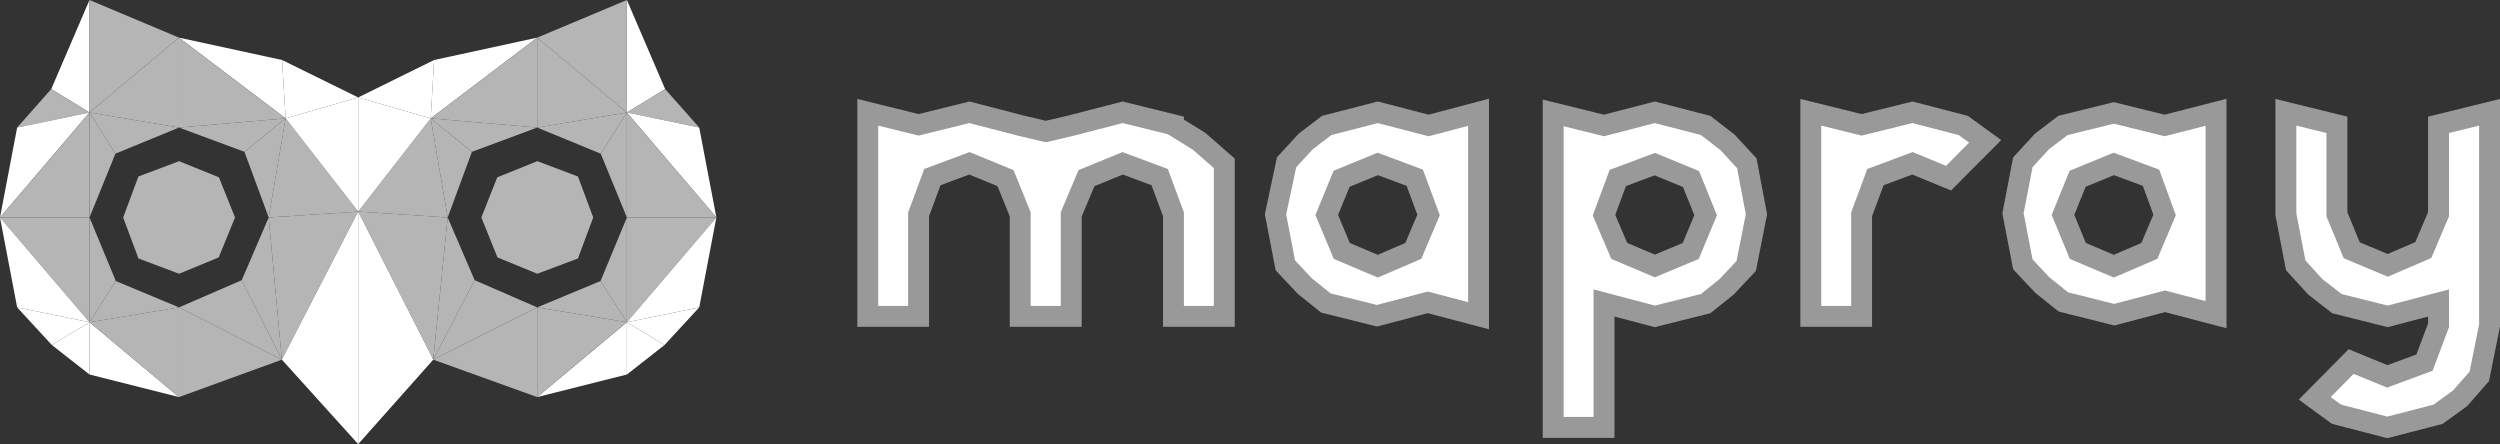 <?xml version="1.0" encoding="UTF-8" standalone="no"?>
<svg
   xmlns:dc="http://purl.org/dc/elements/1.1/"
   xmlns:cc="http://creativecommons.org/ns#"
   xmlns:rdf="http://www.w3.org/1999/02/22-rdf-syntax-ns#"
   xmlns:svg="http://www.w3.org/2000/svg"
   xmlns="http://www.w3.org/2000/svg"
   id="svg1481"
   version="1.1"
   viewBox="0 0 119.56 21.24">
  <rect x="0" y="0" width="119.56" height="21.24" fill="#333333" stroke="none"/>
  <defs
     id="defs1315">
    <style
       id="style1313">.cls-1{fill:#b5b5b6;}.cls-2,.cls-4{fill:#fff;}.cls-3{fill:#0086d1;}.cls-4{stroke:#999;}</style>
  </defs>
  <g
     data-name="レイヤー2"
     id="レイヤー2">
    <g
       id="layer1">
      <polygon
         id="polygon1319"
         points="11.24 10.4 10.47 8.48 10.47 8.48 8.57 7.71 8.57 7.71 8.56 7.71 8.56 7.71 8.56 7.71 6.62 8.44 6.62 8.44 5.89 10.4 5.89 10.4 5.89 10.4 5.89 10.4 5.89 10.4 6.62 12.36 6.62 12.36 8.56 13.09 8.56 13.09 8.56 13.09 8.57 13.09 8.57 13.09 10.46 12.31 10.46 12.31 11.24 10.4 11.24 10.4 11.24 10.4 11.24 10.4 11.24 10.4"
         class="cls-1" />
      <polygon
         id="polygon1321"
         points="4.28 5.38 4.28 5.38 4.28 0 2.45 4.26 4.28 5.38"
         class="cls-2" />
      <polygon
         id="polygon1323"
         points="2.45 4.26 0.82 6.1 4.28 5.38 2.45 4.26"
         class="cls-1" />
      <polygon
         id="polygon1325"
         points="4.28 5.38 4.28 5.38 4.28 5.38 4.28 5.38"
         class="cls-3" />
      <polygon
         id="polygon1327"
         points="4.28 5.38 4.28 5.38 0.82 6.1 0 10.4 4.28 5.38 4.28 5.38"
         class="cls-2" />
      <polygon
         id="polygon1329"
         points="0 10.4 4.28 10.4 4.28 5.38 0 10.4"
         class="cls-1" />
      <rect
         id="rect1331"
         transform="translate(-2.55 4.62) rotate(-45.1)"
         y="5.38"
         x="4.28"
         class="cls-3" />
      <polygon
         id="polygon1333"
         points="4.28 5.38 4.28 10.4 5.52 7.35 4.28 5.38 4.28 5.38"
         class="cls-1" />
      <polygon
         id="polygon1335"
         points="4.28 5.38 5.52 7.35 8.56 6.1 4.28 5.38 4.28 5.38"
         class="cls-1" />
      <polygon
         id="polygon1337"
         points="4.28 5.38 8.56 1.8 4.28 0 4.28 5.38 4.28 5.38"
         class="cls-1" />
      <polygon
         id="polygon1339"
         points="8.56 6.1 8.56 1.8 4.28 5.38 8.56 6.1"
         class="cls-1" />
      <polygon
         id="polygon1341"
         points="13.66 5.66 13.66 5.66 13.49 2.87 8.56 1.8 13.66 5.66"
         class="cls-2" />
      <polygon
         id="polygon1343"
         points="8.56 1.8 8.56 6.1 13.66 5.66 8.56 1.8"
         class="cls-1" />
      <polygon
         id="polygon1345"
         points="13.66 5.66 13.66 5.66 13.66 5.66 13.66 5.66"
         class="cls-3" />
      <polygon
         id="polygon1347"
         points="13.66 5.66 13.66 5.66 8.56 6.1 11.69 7.26 13.66 5.66 13.66 5.66"
         class="cls-1" />
      <polygon
         id="polygon1349"
         points="11.69 7.26 12.85 10.4 13.66 5.66 11.69 7.26"
         class="cls-1" />
      <rect
         id="rect1351"
         transform="translate(0.01 11.34) rotate(-45.1)"
         y="5.66"
         x="13.66"
         class="cls-3" />
      <polygon
         id="polygon1353"
         points="13.66 5.66 12.85 10.4 17.13 10.12 13.66 5.66 13.66 5.66"
         class="cls-1" />
      <polygon
         id="polygon1355"
         points="13.66 5.66 17.13 4.66 13.49 2.87 13.66 5.66 13.66 5.66"
         class="cls-2" />
      <polyline
         id="polyline1357"
         points="13.66 5.66 13.66 5.66 17.13 10.12 17.13 4.66 13.66 5.66"
         class="cls-2" />
      <polygon
         id="polygon1359"
         points="4.28 15.41 4.28 15.41 4.28 10.4 0 10.4 4.28 15.41"
         class="cls-1" />
      <polygon
         id="polygon1361"
         points="0 10.4 0.82 14.7 4.28 15.41 0 10.4"
         class="cls-2" />
      <polygon
         id="polygon1363"
         points="4.28 15.41 4.28 15.41 4.28 15.41 4.28 15.41"
         class="cls-3" />
      <polygon
         id="polygon1365"
         points="4.28 15.41 4.28 15.41 0.82 14.7 2.48 16.5 4.28 15.41 4.28 15.41"
         class="cls-2" />
      <polygon
         id="polygon1367"
         points="2.48 16.5 4.28 17.91 4.28 15.41 2.48 16.5"
         class="cls-2" />
      <rect
         id="rect1369"
         transform="translate(-9.66 7.57) rotate(-45.1)"
         y="15.41"
         x="4.28"
         class="cls-3" />
      <polygon
         id="polygon1371"
         points="4.28 15.41 4.28 17.91 8.56 18.99 4.28 15.41 4.28 15.41"
         class="cls-2" />
      <polygon
         id="polygon1373"
         points="4.28 15.41 8.56 18.99 8.56 14.7 4.28 15.41 4.28 15.41"
         class="cls-1" />
      <polygon
         id="polygon1375"
         points="4.28 15.41 5.54 13.44 4.28 10.4 4.28 15.41 4.28 15.41"
         class="cls-1" />
      <polygon
         id="polygon1377"
         points="8.56 14.7 5.54 13.44 4.28 15.41 8.56 14.7"
         class="cls-1" />
      <polygon
         id="polygon1379"
         points="13.48 17.2 13.48 17.2 12.85 10.4 11.56 13.4 13.48 17.2"
         class="cls-1" />
      <polygon
         id="polygon1381"
         points="11.56 13.4 8.56 14.7 13.48 17.2 11.56 13.4"
         class="cls-1" />
      <polygon
         id="polygon1383"
         points="13.48 17.2 13.48 17.2 13.48 17.2 13.48 17.2"
         class="cls-3" />
      <polygon
         id="polygon1385"
         points="13.48 17.2 13.48 17.2 8.56 14.7 8.56 18.99 13.48 17.2 13.48 17.2"
         class="cls-1" />
      <rect
         id="rect1387"
         transform="translate(-8.22 14.6) rotate(-45.1)"
         y="17.2"
         x="13.48"
         class="cls-3" />
      <polygon
         id="polygon1389"
         points="13.48 17.2 17.13 10.12 12.85 10.4 13.48 17.2 13.48 17.2"
         class="cls-1" />
      <polygon
         id="polygon1391"
         points="17.13 21.24 17.13 10.12 13.48 17.2 17.13 21.24"
         class="cls-2" />
      <polygon
         id="polygon1393"
         points="23.02 10.4 23.78 8.48 23.78 8.48 25.69 7.71 25.69 7.71 25.69 7.71 25.7 7.71 25.7 7.71 27.64 8.44 27.64 8.44 28.37 10.4 28.37 10.4 28.37 10.4 28.37 10.4 28.37 10.4 27.64 12.36 27.64 12.36 25.7 13.09 25.7 13.09 25.69 13.09 25.69 13.09 25.69 13.09 23.79 12.31 23.79 12.31 23.02 10.4 23.02 10.4 23.02 10.4 23.02 10.4 23.02 10.4"
         class="cls-1" />
      <polygon
         id="polygon1395"
         points="29.98 5.38 29.98 5.38 29.98 0 31.81 4.26 29.98 5.38"
         class="cls-2" />
      <polygon
         id="polygon1397"
         points="31.81 4.26 33.44 6.1 29.98 5.38 31.81 4.26"
         class="cls-1" />
      <polygon
         id="polygon1399"
         points="29.98 5.38 29.98 5.38 29.98 5.38 29.98 5.38"
         class="cls-3" />
      <polygon
         id="polygon1401"
         points="29.98 5.38 29.98 5.38 33.44 6.1 34.26 10.4 29.98 5.38 29.98 5.38"
         class="cls-2" />
      <polygon
         id="polygon1403"
         points="34.26 10.4 29.98 10.4 29.98 5.38 34.26 10.4"
         class="cls-1" />
      <rect
         id="rect1405"
         transform="translate(4.94 22.73) rotate(-44.9)"
         y="5.38"
         x="29.98"
         class="cls-3" />
      <polygon
         id="polygon1407"
         points="29.98 5.38 29.98 10.4 28.73 7.35 29.98 5.38 29.98 5.38"
         class="cls-1" />
      <polygon
         id="polygon1409"
         points="29.98 5.38 28.73 7.35 25.69 6.1 29.98 5.38 29.98 5.38"
         class="cls-1" />
      <polygon
         id="polygon1411"
         points="29.98 5.38 25.69 1.8 29.98 0 29.98 5.38 29.98 5.38"
         class="cls-1" />
      <polygon
         id="polygon1413"
         points="25.69 6.1 25.69 1.8 29.98 5.38 25.69 6.1"
         class="cls-1" />
      <polygon
         id="polygon1415"
         points="20.6 5.66 20.6 5.66 20.76 2.87 25.69 1.8 20.6 5.66"
         class="cls-2" />
      <polygon
         id="polygon1417"
         points="25.69 1.8 25.69 6.1 20.6 5.66 25.69 1.8"
         class="cls-1" />
      <polygon
         id="polygon1419"
         points="20.6 5.66 20.6 5.66 20.6 5.66 20.6 5.66"
         class="cls-3" />
      <polygon
         id="polygon1421"
         points="20.6 5.66 20.6 5.66 25.69 6.1 22.57 7.26 20.6 5.66 20.6 5.66"
         class="cls-1" />
      <polygon
         id="polygon1423"
         points="22.57 7.26 21.41 10.4 20.6 5.66 22.57 7.26"
         class="cls-1" />
      <rect
         id="rect1425"
         transform="translate(2.01 16.19) rotate(-44.9)"
         y="5.66"
         x="20.6"
         class="cls-3" />
      <polygon
         id="polygon1427"
         points="20.6 5.66 21.41 10.4 17.13 10.12 20.6 5.66 20.6 5.66"
         class="cls-1" />
      <polygon
         id="polygon1429"
         points="20.6 5.66 17.13 4.66 20.76 2.87 20.6 5.66 20.6 5.66"
         class="cls-2" />
      <polyline
         id="polyline1431"
         points="20.6 5.66 20.6 5.66 17.13 10.12 17.13 4.66 20.6 5.66"
         class="cls-2" />
      <polygon
         id="polygon1433"
         points="29.98 15.41 29.98 15.41 29.98 10.4 34.26 10.4 29.98 15.41"
         class="cls-1" />
      <polygon
         id="polygon1435"
         points="34.26 10.4 33.44 14.7 29.98 15.41 34.26 10.4"
         class="cls-2" />
      <polygon
         id="polygon1437"
         points="29.98 15.41 29.98 15.41 29.98 15.41 29.98 15.41"
         class="cls-3" />
      <polygon
         id="polygon1439"
         points="29.98 15.41 29.98 15.41 33.44 14.7 31.78 16.5 29.98 15.41 29.98 15.41"
         class="cls-2" />
      <polygon
         id="polygon1441"
         points="31.78 16.5 29.98 17.91 29.98 15.41 31.78 16.5"
         class="cls-2" />
      <rect
         id="rect1443"
         transform="translate(-2.14 25.66) rotate(-44.9)"
         y="15.41"
         x="29.98"
         class="cls-3" />
      <polygon
         id="polygon1445"
         points="29.98 15.41 29.98 17.91 25.69 18.99 29.98 15.41 29.98 15.41"
         class="cls-2" />
      <polygon
         id="polygon1447"
         points="29.98 15.41 25.69 18.99 25.69 14.7 29.98 15.41 29.98 15.41"
         class="cls-1" />
      <polygon
         id="polygon1449"
         points="29.98 15.41 28.72 13.44 29.98 10.4 29.98 15.41 29.98 15.41"
         class="cls-1" />
      <polygon
         id="polygon1451"
         points="25.69 14.7 28.72 13.44 29.98 15.41 25.69 14.7"
         class="cls-1" />
      <polygon
         id="polygon1453"
         points="20.72 17.2 20.72 17.2 21.41 10.4 22.7 13.4 20.72 17.2"
         class="cls-1" />
      <polygon
         id="polygon1455"
         points="22.7 13.4 25.69 14.7 20.72 17.2 22.7 13.4"
         class="cls-1" />
      <polygon
         id="polygon1457"
         points="20.72 17.2 20.72 17.2 20.72 17.2 20.72 17.2"
         class="cls-3" />
      <polygon
         id="polygon1459"
         points="20.72 17.2 20.72 17.2 25.69 14.7 25.69 18.99 20.72 17.2 20.72 17.2"
         class="cls-1" />
      <rect
         id="rect1461"
         transform="translate(-6.1 19.64) rotate(-44.9)"
         y="17.2"
         x="20.72"
         class="cls-3" />
      <polygon
         id="polygon1463"
         points="20.72 17.2 17.13 10.12 21.41 10.4 20.72 17.2 20.72 17.2"
         class="cls-1" />
      <polygon
         id="polygon1465"
         points="17.13 21.24 17.13 10.12 20.72 17.2 17.13 21.24"
         class="cls-2" />
      <path
         id="path1467"
         d="M65.89,5.37,63.45,6l-1,.76-.92,1L61,10.25l.47,2.44.94,1,1,.8,2.44.61,2.43-.64,2.43.64V5.37L68.32,6ZM67.59,12l-1.7.73L64.17,12l-.72-1.72.71-1.73,1.73-.71,1.77.66.66,1.78Z"
         class="cls-4" />
      <path
         id="path1469"
         d="M83.54,7.81l-.92-1L81.57,6l-2.43-.63h0L76.71,6l-2.43-.6V15.56h0v4.88h2.43V18h0V15.56h0V14.49l2.43.64h0l2.43-.61,1-.8.94-1L84,10.25ZM80.86,12l-1.72.72h0L77.44,12l-.73-1.71.66-1.78,1.77-.66h0l1.73.71.7,1.73Z"
         class="cls-4" />
      <polygon
         id="polygon1471"
         points="41.5 15.13 43.93 15.13 43.93 12.69 43.93 12.69 43.93 12.69 43.93 10.25 44.59 8.47 46.36 7.81 48.09 8.52 48.79 10.25 48.79 10.25 48.79 12.69 48.79 15.13 51.23 15.13 51.23 12.69 51.23 12.69 51.23 10.25 51.23 10.25 51.23 10.25 51.96 8.52 53.69 7.81 55.46 8.47 56.12 10.25 56.12 10.25 56.12 12.69 56.12 12.69 56.12 12.69 56.12 12.69 56.12 12.69 56.12 15.13 58.55 15.13 58.55 12.69 58.55 12.69 58.55 10.25 58.55 7.81 57.35 6.76 56.12 6 56.12 5.97 53.69 5.37 51.25 6 50.02 6.29 48.79 6 46.36 5.37 43.93 5.97 41.5 5.37 41.5 15.13"
         class="cls-4" />
      <path
         id="path1473"
         d="M103.52,6l-2.43-.6h0L98.66,6l-1,.76-.92,1-.47,2.44.47,2.44.94,1,1,.8,2.43.61h0l2.43-.64,2.44.64V5.37Zm-.73,6-1.7.73h0L99.37,12l-.71-1.72.7-1.73,1.73-.71h0l1.78.66.65,1.78Z"
         class="cls-4" />
      <polygon
         id="polygon1475"
         points="91.46 5.37 89.03 5.97 86.6 5.37 86.6 7.81 86.6 10.25 86.6 12.69 86.6 15.13 89.03 15.13 89.03 12.69 89.03 10.25 89.69 8.47 91.46 7.81 93.19 8.52 94.06 7.64 94.06 7.64 94.94 6.76 93.89 6 91.46 5.37"
         class="cls-4" />
      <polygon
         id="polygon1477"
         points="116.62 5.97 116.62 7.81 116.62 7.81 116.62 7.81 116.62 10.25 115.89 11.96 114.19 12.69 114.19 12.69 114.19 12.69 112.47 11.97 111.76 10.25 111.76 10.25 111.76 7.81 111.76 7.81 111.76 7.81 111.76 5.97 109.32 5.37 109.32 7.81 109.32 10.25 109.79 12.69 110.73 13.72 111.76 14.52 114.19 15.13 114.19 15.13 114.19 15.13 116.62 14.49 116.62 15.56 115.95 17.34 114.17 18 114.17 18 114.17 18 112.44 17.29 111.64 18.1 111.64 18.1 110.7 19.05 111.74 19.81 114.17 20.44 114.17 20.44 114.17 20.44 114.17 20.44 114.17 20.44 114.17 20.44 116.6 19.81 117.65 19.05 118.57 18 119.06 15.56 119.06 15.56 119.06 15.13 119.06 12.69 119.06 10.25 119.06 7.81 119.06 5.37 116.62 5.97"
         class="cls-4" />
    </g>
  </g>
</svg>
